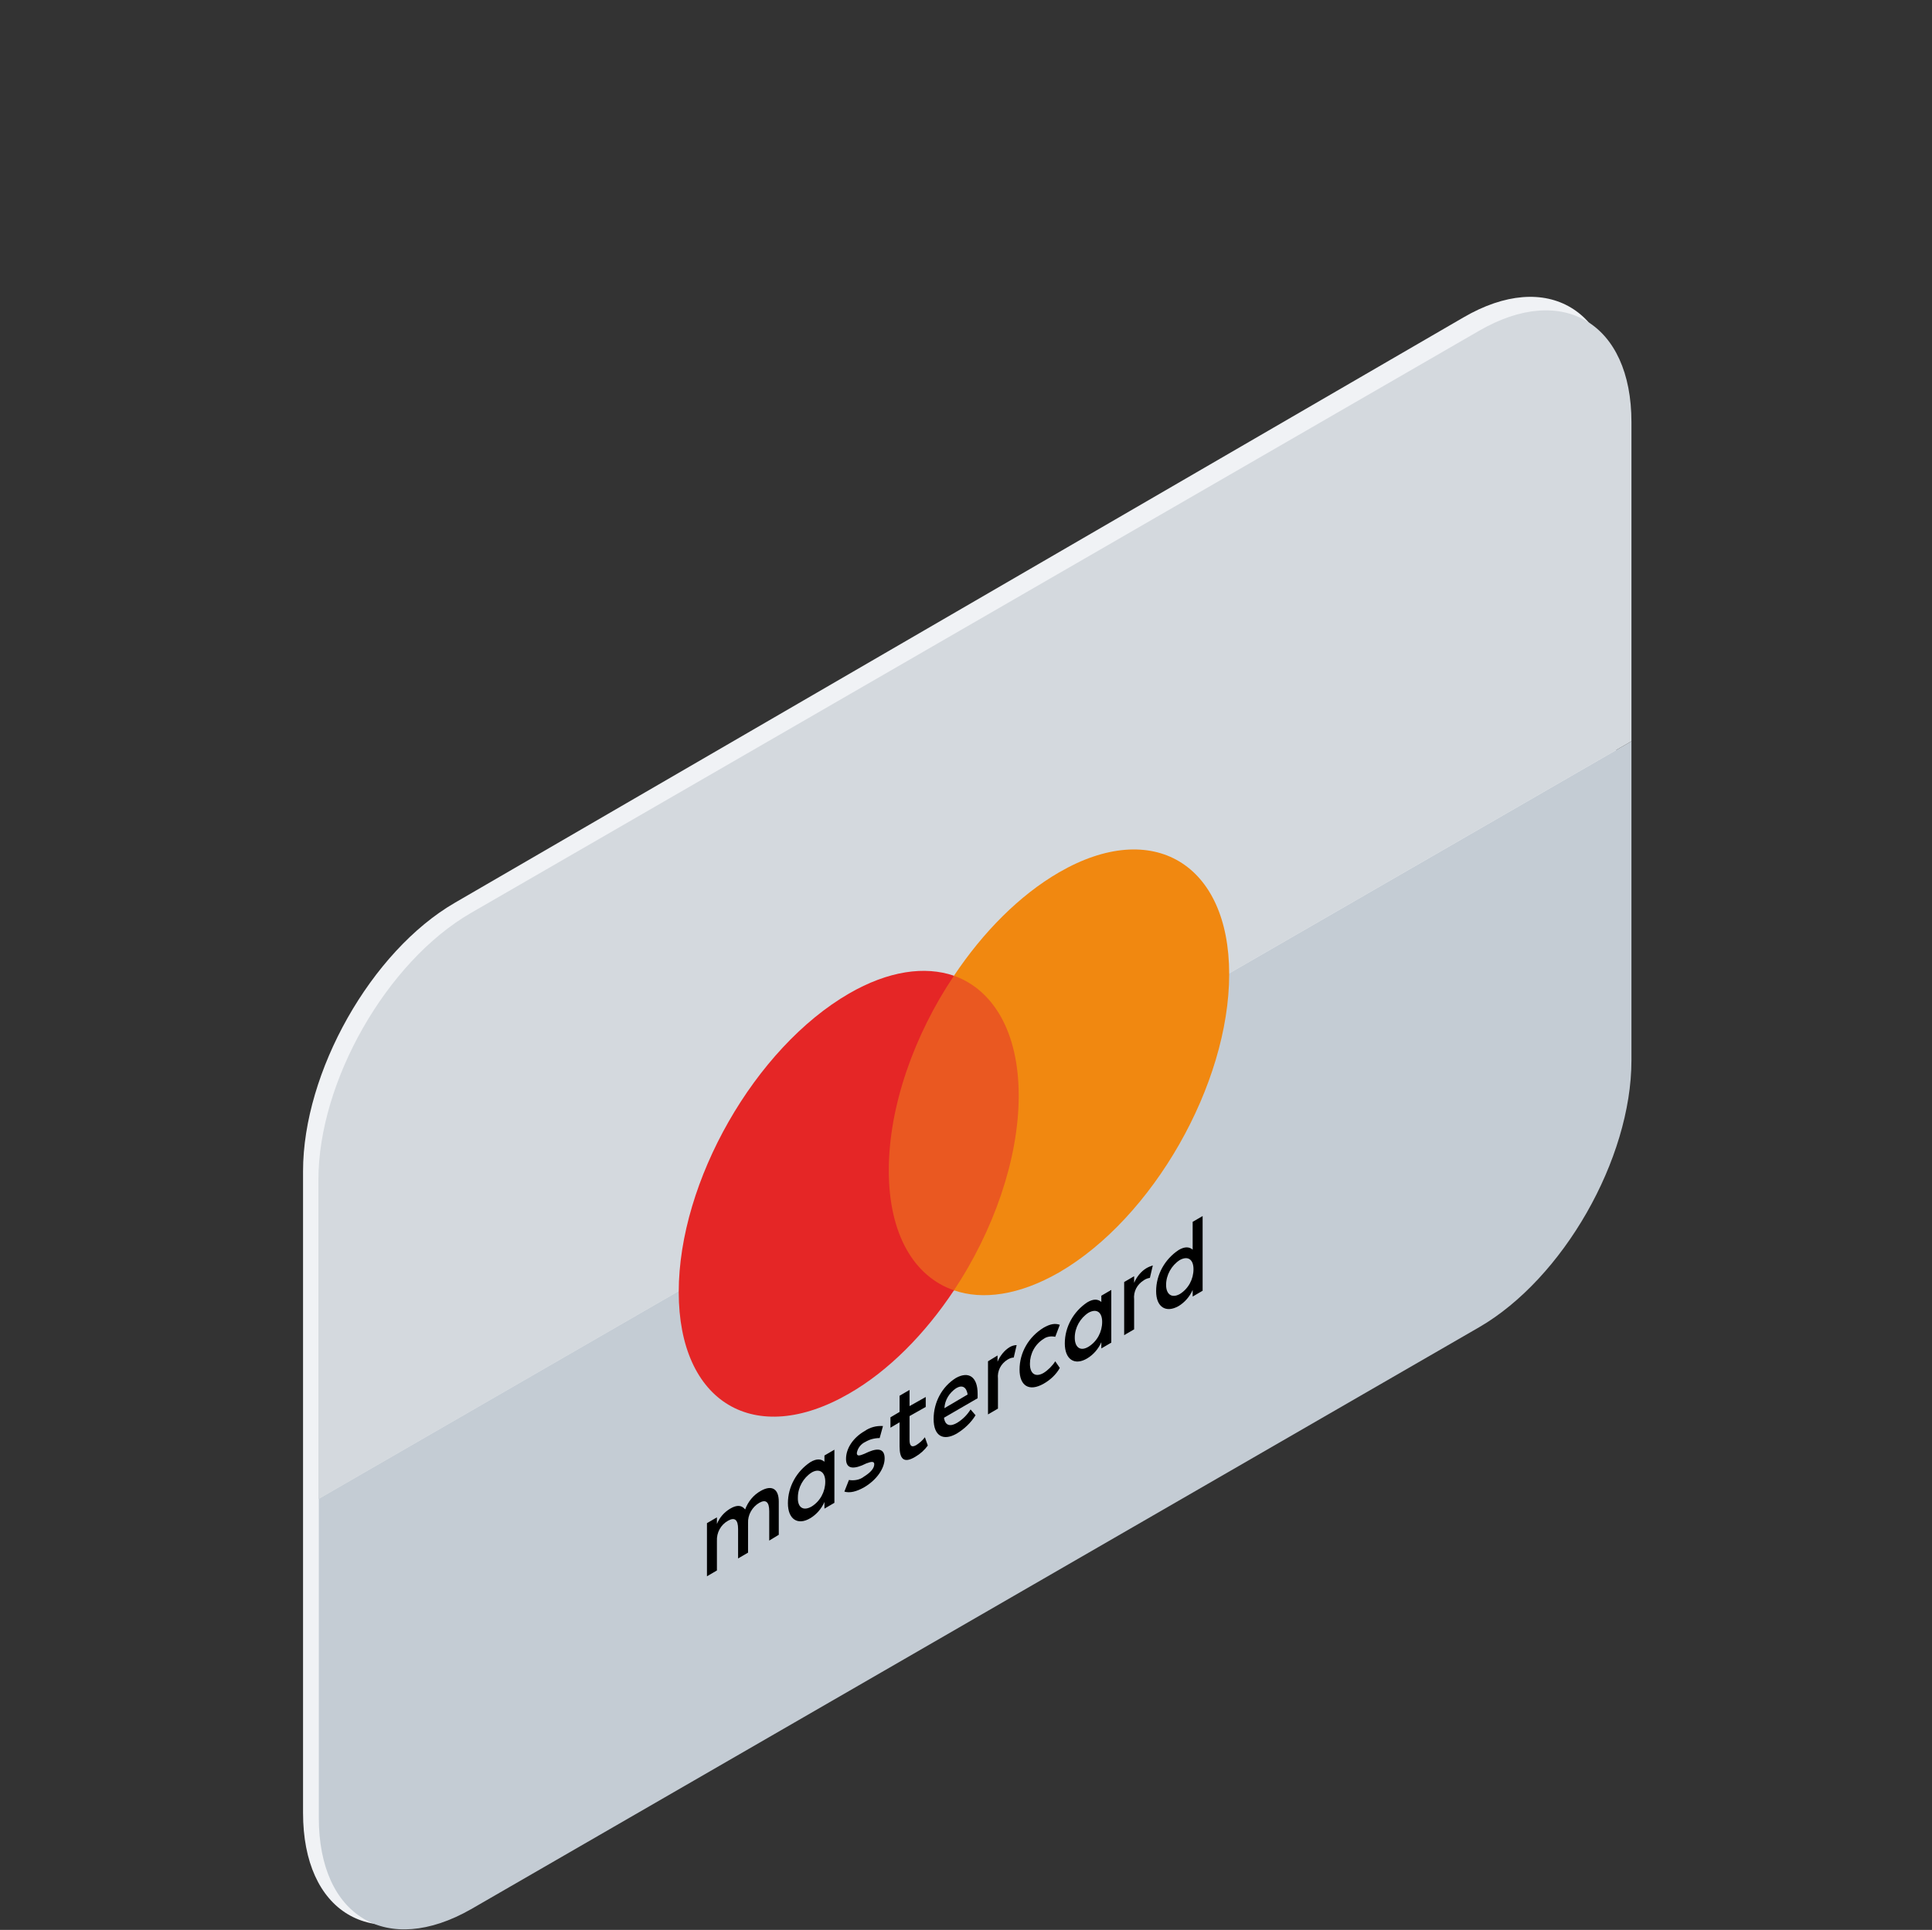 <svg xmlns="http://www.w3.org/2000/svg" width="465.4" height="465" viewBox="0 0 465.4 465">
    <rect x="0" y="0" width="465.4" height="465" fill="#333333" stroke="none"/>
    <title>mastercard</title>
    <g id="Ebene_2_1_">
      <g id="cut">
        <rect y="0" fill="none" width="465" height="465" />
      </g>
      <g id="produkte">
        <path
          fill="#F0F2F5"
          d="M352.5,76.5l-242.9,141C89.4,229.2,73,258.3,73,282.2v154.6c0,23.9,16.4,33.8,36.7,22.1l242.9-141
			c20.2-11.7,36.7-40.8,36.7-64.7V98.6C389.2,74.6,372.7,64.7,352.5,76.5z"
        />
        <path
          fill="#C4CCD4"
          d="M76.8,361.1V438c0,23.8,16.4,33.6,36.7,22l242.8-140.2c20.2-11.7,36.7-40.5,36.7-64.3v-76.9L76.8,361.1z"
        />
        <path
          fill="#D4D9DE"
          d="M393,178.6v-76.9c0-23.8-16.5-33.7-36.7-22L113.4,220c-20.2,11.7-36.7,40.5-36.7,64.3v76.9L393,178.6z"
        />
        <path
          id="_Zusammengesetzter_Pfad_"
          d="M187.6,369.8v-8c0-3-1.6-4.1-4.3-2.6c-1.8,1-3.1,2.6-3.8,4.5c-0.8-1-1.9-1.2-3.6-0.2
			c-1.5,0.9-2.6,2.2-3.2,3.7v-1.6l-2.4,1.4v12.8l2.4-1.4v-7.1c-0.1-2,0.9-3.9,2.7-4.9c1.6-0.9,2.4-0.2,2.4,2v7.1l2.4-1.4V367
			c-0.1-2,1-3.9,2.7-4.9c1.6-0.9,2.4-0.2,2.4,2v7.1L187.6,369.8z M223,336.6l-3.9,2.2v-3.9l-2.4,1.4v3.9l-2.2,1.3v2.5l2.2-1.3v5.8
			c0,3,1,4.2,3.8,2.5c1.2-0.7,2.2-1.6,3-2.7l-0.7-2c-0.6,0.8-1.3,1.4-2.1,1.9c-1.2,0.7-1.6,0-1.6-1.2v-5.8l3.9-2.2L223,336.6z
			 M243.2,324.6c-1.3,0.8-2.3,2.1-2.9,3.5v-1.5l-2.3,1.4v12.8l2.4-1.4v-7.2c-0.2-1.9,0.7-3.6,2.3-4.6c0.5-0.3,1-0.5,1.5-0.5l0.7-3
			C244.3,324.1,243.7,324.3,243.2,324.6L243.2,324.6z M212.7,343.6c-1.6-0.1-3.1,0.3-4.4,1.2c-2.8,1.6-4.5,4.2-4.5,6.7
			c0,2.1,1.3,2.6,3.8,1.6l1.1-0.5c1.3-0.5,1.9-0.5,1.9,0.2c0,1-0.9,2-2.5,3c-1,0.8-2.4,1-3.6,0.8l-1.1,2.8c1.3,0.4,2.9,0,4.7-1
			c3.1-1.8,5-4.6,5-7c0-2.2-1.4-2.6-3.8-1.6l-1.1,0.5c-1,0.4-1.8,0.7-1.8-0.2c0.2-1.2,1-2.2,2.1-2.7c1-0.6,2.2-0.9,3.4-0.9
			L212.7,343.6z M276.1,305.6c-1.3,0.8-2.3,2.1-2.9,3.5v-1.6l-2.4,1.4v12.8l2.4-1.4v-7.2c-0.2-1.9,0.7-3.6,2.3-4.6
			c0.4-0.3,0.9-0.5,1.5-0.6l0.7-3C277.1,305.1,276.6,305.3,276.1,305.6L276.1,305.6z M245.6,330c0,3.9,2.3,5.4,5.8,3.4
			c1.6-0.9,3-2.2,3.9-3.8l-1.1-1.6c-0.7,1.1-1.7,2.1-2.8,2.8c-1.9,1.1-3.3,0.3-3.3-2.2c0-2.4,1.2-4.7,3.3-6c0.8-0.6,1.9-0.7,2.8-0.5
			l1.1-2.9c-1.2-0.4-2.3-0.2-3.9,0.7C247.8,322.1,245.6,325.9,245.6,330L245.6,330z M267.7,317.2v-6.4l-2.4,1.4v1.5
			c-0.8-0.7-1.9-0.8-3.4,0.1c-3.3,2.2-5.4,5.9-5.4,9.9c0,3.9,2.4,5.4,5.4,3.6c1.5-0.9,2.7-2.3,3.4-3.9v1.5l2.4-1.4V317.2z
			 M258.9,322.3c0-2.4,1.3-4.7,3.3-6c2-1.1,3.3-0.1,3.3,2.2c0,2.4-1.2,4.7-3.3,6C260.2,325.7,258.9,324.6,258.9,322.3L258.9,322.3z
			 M230.3,332c-3.4,2.1-5.4,5.9-5.4,9.9c0,4.1,2.3,5.4,5.6,3.5c1.8-1.1,3.4-2.6,4.5-4.4l-1.2-1.4c-0.8,1.3-1.9,2.4-3.2,3.2
			c-1.5,0.9-2.9,0.9-3.2-1.2l8.1-4.7c0-0.4,0-0.7,0-1.1C235.5,331.8,233.4,330.3,230.3,332L230.3,332z M230.3,334.5
			c1.5-0.9,2.5-0.3,2.8,1.5l-5.6,3.3C227.6,337.3,228.7,335.6,230.3,334.5L230.3,334.5z M289.7,304.5v-11.5l-2.4,1.4v6.7
			c-0.8-0.7-1.9-0.8-3.4,0.1c-3.3,2.2-5.4,5.9-5.4,9.9c0,3.9,2.4,5.3,5.4,3.6c1.5-0.9,2.7-2.3,3.4-3.9v1.6l2.4-1.4V304.5z
			 M280.9,309.6c0-2.4,1.3-4.7,3.3-6c2-1.1,3.3-0.1,3.3,2.2c0,2.4-1.2,4.7-3.3,6C282.2,312.9,280.9,311.8,280.9,309.6L280.9,309.6z
			 M201,355.7v-6.4l-2.4,1.4v1.5c-0.8-0.7-1.9-0.8-3.4,0.1c-3.3,2.2-5.4,5.9-5.4,9.9c0,3.9,2.4,5.4,5.4,3.6c1.5-0.9,2.7-2.3,3.4-3.9
			v1.6l2.4-1.4V355.7z M192.2,360.8c0-2.4,1.3-4.7,3.3-6c1.9-1.1,3.3-0.1,3.3,2.2c0,2.4-1.2,4.7-3.3,6
			C193.4,364.2,192.1,363.1,192.2,360.8L192.2,360.8z"
        />
        <g id="_Gruppe_">
          <polygon fill="#EA5821" points="247.7,300.6 211.9,321.3 211.9,245.5 247.7,224.8 			" />
          <path
            id="_Pfad_"
            fill="#E52626"
            d="M214.1,282c0-15.4,6.1-32.6,15.7-46.9c-7-2.4-15.8-1.2-25.3,4.3c-22.6,13.1-41,45.2-41,71.9
				s18.3,37.6,41,24.5c9.6-5.5,18.4-14.5,25.3-24.9C220.2,307.6,214.1,297.4,214.1,282z"
          />
          <path
            fill="#F18810"
            d="M296.1,234.7c0,26.6-18.4,58.8-41,71.9c-9.6,5.5-18.4,6.7-25.3,4.3c9.5-14.3,15.6-31.6,15.6-46.9
				s-6.1-25.5-15.6-28.9c7-10.5,15.8-19.4,25.3-24.9C277.7,197.1,296.1,208.1,296.1,234.7z"
          />
        </g>
      </g>
    </g>
  </svg>